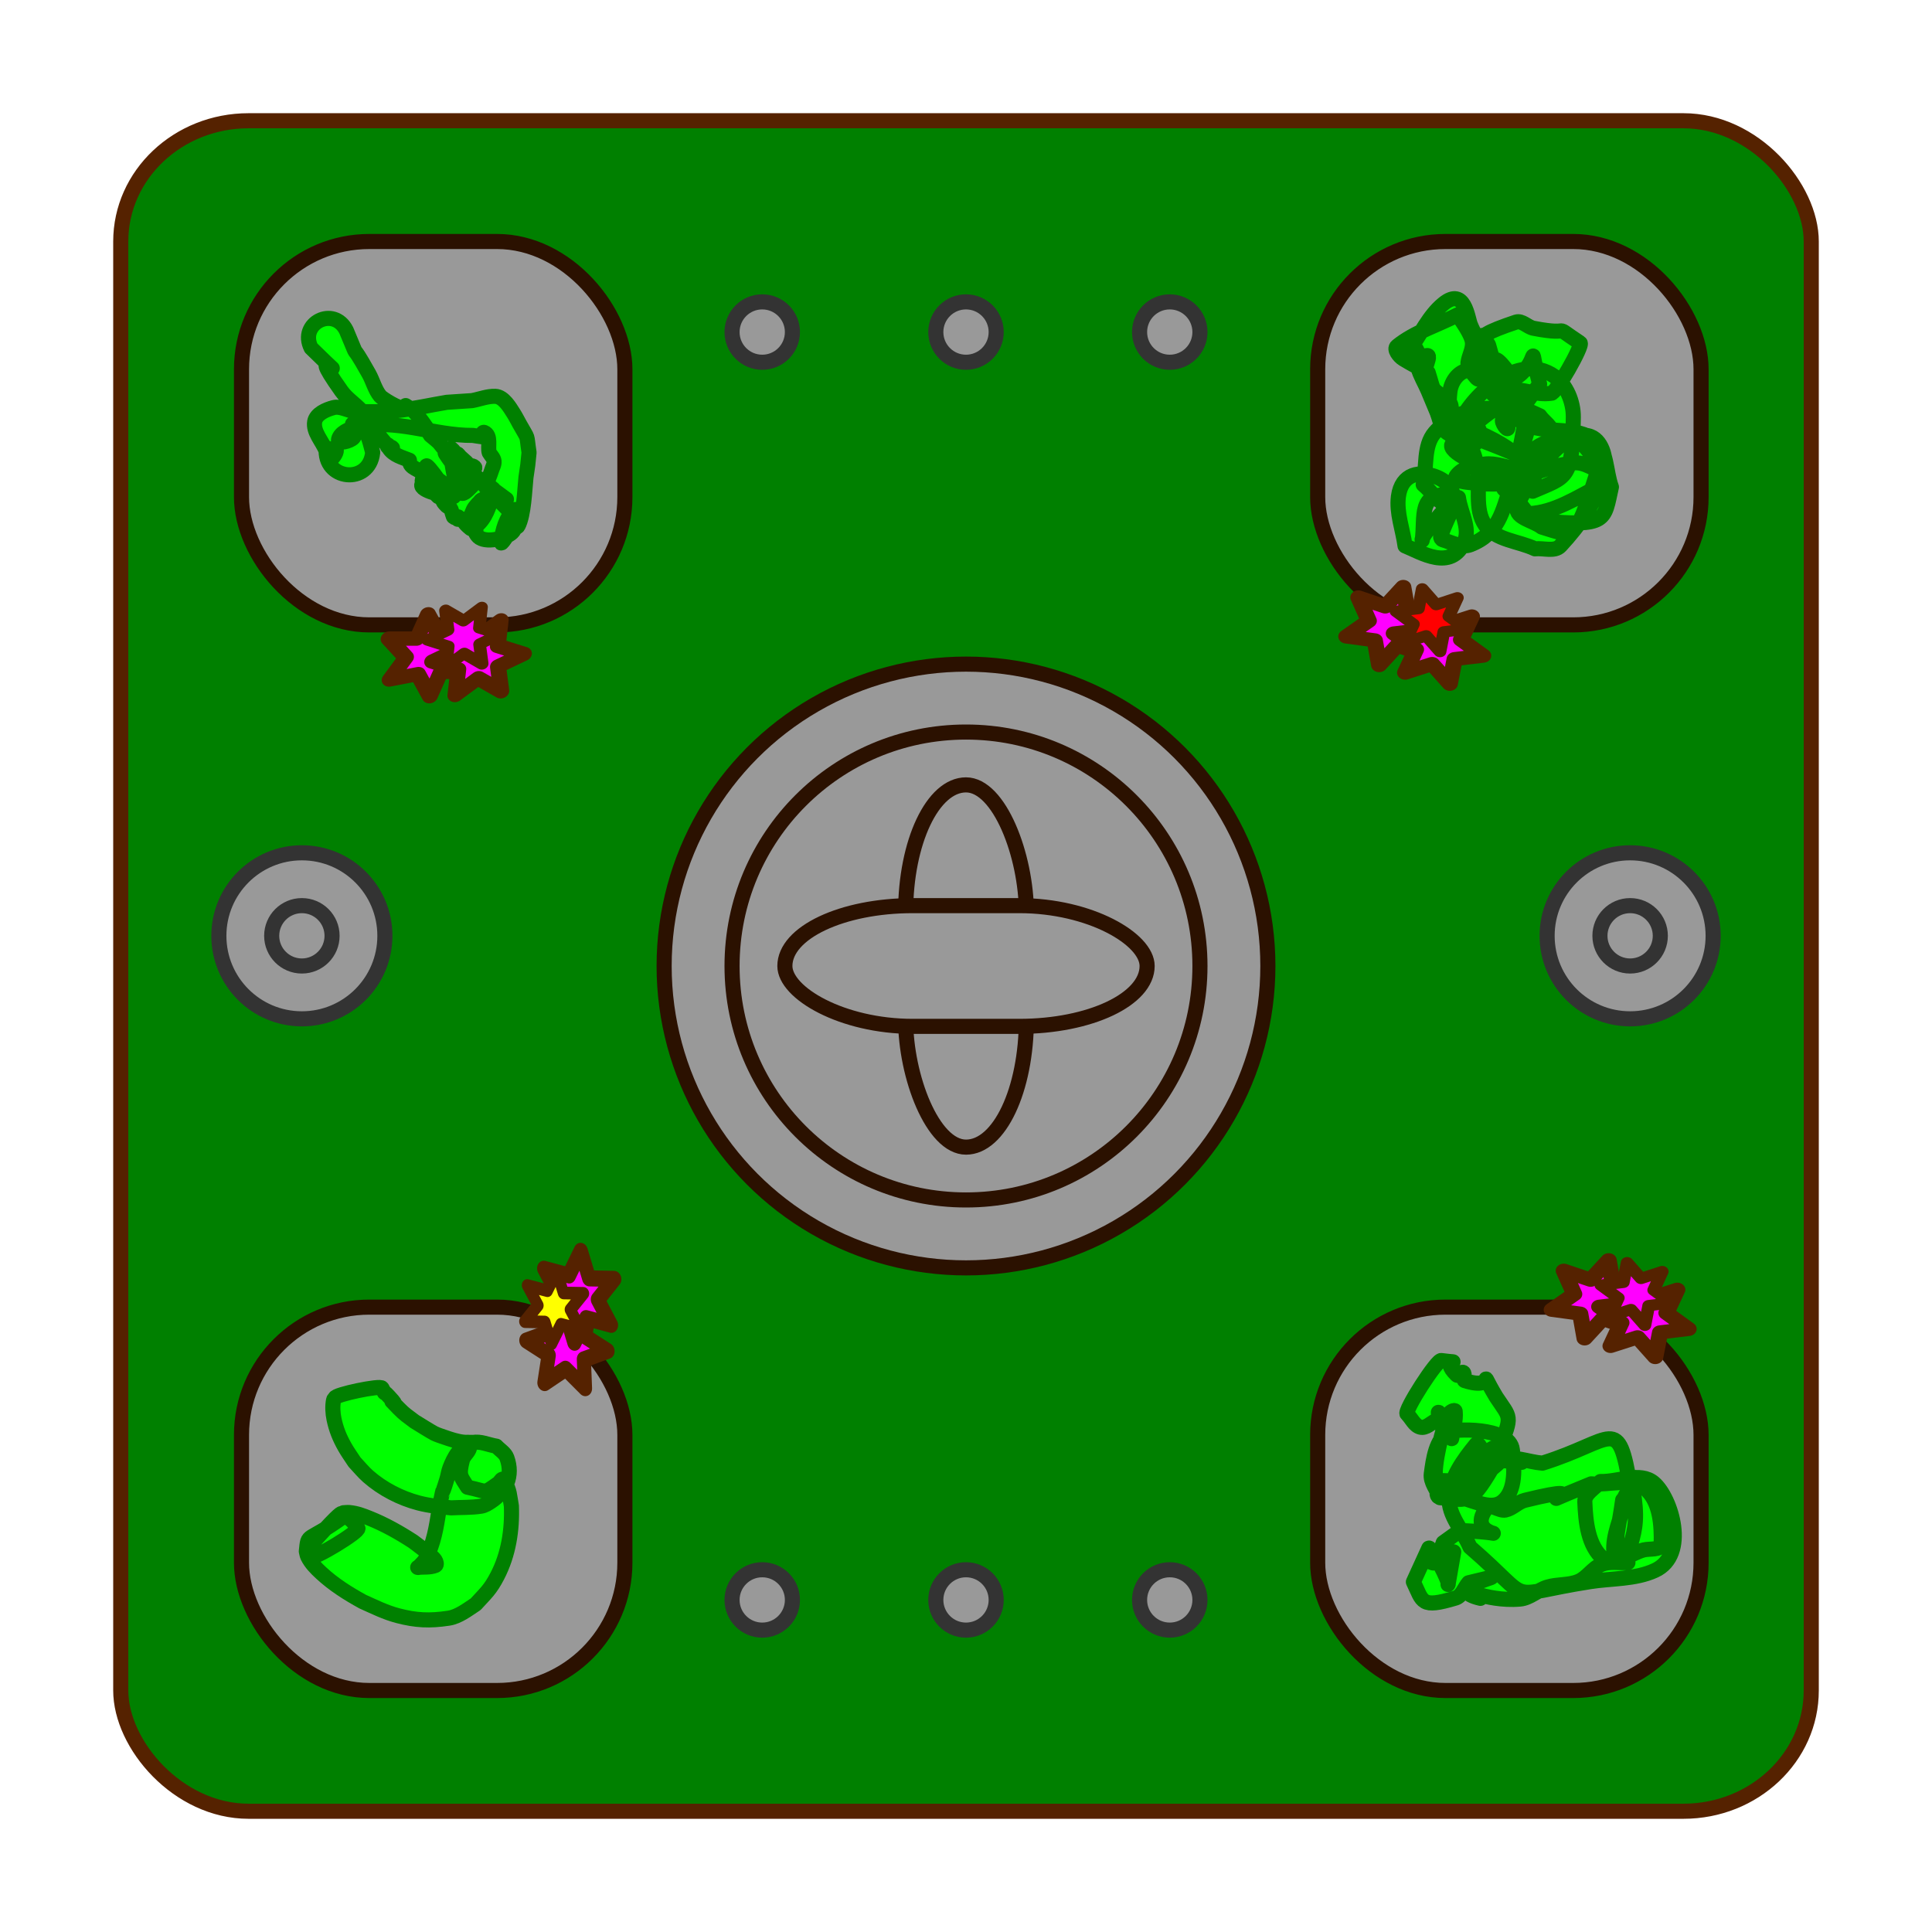 <?xml version="1.0" encoding="UTF-8" standalone="no"?>
<!-- Created with Inkscape (http://www.inkscape.org/) -->

<svg
   width="512"
   height="512"
   viewBox="0 0 512 512"
   version="1.1"
   id="svg5"
   inkscape:version="1.2.1 (9c6d41e, 2022-07-14)"
   inkscape:export-filename="ParkWalls.png"
   inkscape:export-xdpi="96"
   inkscape:export-ydpi="96"
   sodipodi:docname="Park.svg"
   xmlns:inkscape="http://www.inkscape.org/namespaces/inkscape"
   xmlns:sodipodi="http://sodipodi.sourceforge.net/DTD/sodipodi-0.dtd"
   xmlns:xlink="http://www.w3.org/1999/xlink"
   xmlns="http://www.w3.org/2000/svg"
   xmlns:svg="http://www.w3.org/2000/svg">
  <sodipodi:namedview
     id="namedview7"
     pagecolor="#505050"
     bordercolor="#eeeeee"
     borderopacity="1"
     inkscape:showpageshadow="false"
     inkscape:pageopacity="0"
     inkscape:pagecheckerboard="false"
     inkscape:deskcolor="#57594a"
     inkscape:document-units="px"
     showgrid="true"
     inkscape:zoom="0.921875"
     inkscape:cx="292.88136"
     inkscape:cy="209.35593"
     inkscape:window-width="1257"
     inkscape:window-height="820"
     inkscape:window-x="308"
     inkscape:window-y="79"
     inkscape:window-maximized="0"
     inkscape:current-layer="layer5">
    <inkscape:grid
       type="xygrid"
       id="grid129"
       spacingx="2"
       spacingy="2"
       empspacing="8"
       dotted="false" />
  </sodipodi:namedview>
  <defs
     id="defs2">
    <color-profile
       name="sRGB-IEC61966-2.1"
       xlink:href="file:///System/Library/ColorSync/Profiles/sRGB%20Profile.icc"
       id="color-profile4644" />
  </defs>
  <g
     inkscape:label="Layer 1"
     inkscape:groupmode="layer"
     id="layer1" />
  <g
     inkscape:groupmode="layer"
     id="layer5"
     inkscape:label="Floors"
     style="display:inline">
    <rect
       style="fill:#008000;stroke:#552200;stroke-width:4;stroke-linejoin:round"
       id="rect4118"
       width="448"
       height="448"
       x="32"
       y="32"
       rx="33.867"
       ry="32" />
    <rect
       style="fill:#999999;stroke:#2b1100;stroke-width:4;stroke-linejoin:round"
       id="rect3940"
       width="101.6"
       height="101.6"
       x="64"
       y="64"
       ry="33.867"
       rx="33.867" />
    <rect
       style="fill:#999999;stroke:#2b1100;stroke-width:4;stroke-linejoin:round"
       id="rect3942"
       width="101.6"
       height="101.6"
       x="349.2"
       y="64"
       ry="33.867"
       rx="33.867" />
    <rect
       style="fill:#999999;stroke:#2b1100;stroke-width:4;stroke-linejoin:round"
       id="rect3944"
       width="101.6"
       height="101.6"
       x="64"
       y="346.4"
       ry="33.867"
       rx="33.867" />
    <rect
       style="fill:#999999;stroke:#2b1100;stroke-width:4;stroke-linejoin:round"
       id="rect3946"
       width="101.6"
       height="101.6"
       x="349.2"
       y="346.4"
       ry="33.867"
       rx="33.867" />
    <circle
       style="fill:#999999;stroke:#2b1100;stroke-width:4;stroke-linejoin:round"
       id="path3948"
       cx="256"
       cy="256"
       r="80" />
    <circle
       style="fill:#999999;stroke:#2b1100;stroke-width:4;stroke-linejoin:round"
       id="circle3950"
       cx="256"
       cy="256"
       r="62" />
    <path
       style="fill:#00ff00;stroke:#008000;stroke-width:4;stroke-linejoin:round"
       id="path4009"
       d="m 82.456,92.224 c 13.463,13.22 -3.032,-4.112 8.045,11.429 1.451,2.036 3.67,3.406 5.345,5.263 3.141,3.48 2.161,3.214 4.514,6.377 0.725,0.974 1.548,1.87 2.323,2.805 0.067,-0.048 0.196,-0.226 0.2,-0.144 0.008,0.141 -0.125,0.254 -0.188,0.38 0.437,0.124 1.023,0.021 1.312,0.373 0.194,0.236 -1.078,-0.135 -0.908,0.119 1.231,1.839 3.543,2.391 5.408,3.141 -0.083,2.323 2.853,2.217 3.577,3.798 0.31,0.678 -0.494,1.612 -0.085,2.235 0.544,0.828 1.597,1.78 2.554,1.521 0.22,-0.06 -5.755,-6.39 0.914,0.787 -0.764,-0.981 -1.142,-3.416 -2.291,-2.942 -4.431,1.827 2.819,3.62 3.732,3.737 1.098,0.142 3.949,1.08 3.318,0.169 -5.527,-7.979 -9.843,-3.686 -6.724,-6.523 -2.392,-4.678 4.516,4.52 5.713,7.396 0.368,0.885 -1.948,-0.075 -2.846,-0.409 -0.332,-0.124 -0.91,-0.699 -0.603,-0.876 0.528,-0.303 1.195,1.169 1.853,2.336 0.264,0.294 0.495,0.62 0.792,0.881 0.318,0.28 0.796,0.385 1.041,0.731 0.142,0.202 0.651,2.167 0.796,2.24 1.307,0.66 1.232,-0.885 1.102,0.567 2.783,-0.169 -0.101,-0.335 3.368,2.447 0.247,0.198 1.133,0.173 0.945,-0.081 -0.28,-0.379 -1.626,-0.827 -1.339,-0.453 0.394,0.515 1.059,0.912 1.707,0.932 0.42,0.013 -0.583,-0.604 -0.875,-0.907 0.655,0.984 0.971,2.312 1.965,2.951 2.263,1.454 7.64,-0.005 8.889,-1.72 1.101,-1.512 1.739,-6.82 0.319,-5.602 -2.302,1.974 -3.161,5.368 -3.552,8.375 -0.196,1.507 1.946,-2.336 2.919,-3.504 0.537,-0.23 1.344,-0.171 1.612,-0.691 1.543,-2.988 1.716,-9.399 2.079,-12.832 0.644,-4.398 0.371,-2.195 0.819,-6.609 -0.804,-5.337 0.039,-2.957 -2.516,-7.554 -0.525,-0.944 -1.006,-1.915 -1.589,-2.825 -0.906,-1.413 -2.59,-4.428 -4.827,-4.513 -2.094,-0.079 -4.121,0.76 -6.182,1.14 -2.229,0.148 -4.458,0.297 -6.687,0.445 -4.38,0.729 -8.721,1.749 -13.139,2.186 -3.693,0.365 -7.425,0.386 -11.132,0.213 -1.931,-0.09 -3.839,-1.478 -5.712,-1 -2.023,0.516 -4.67,1.682 -5.024,3.739 -0.472,2.738 2.029,5.173 3.044,7.76 5.236,-2.5 1.302,2.966 0.91,2.257 -0.523,-0.947 -0.584,-2.083 -0.875,-3.124 -0.895,8.691 11.396,9.957 12.291,1.266 v 0 c -0.57,-1.875 -1.104,-5.443 -3.063,-6.894 -0.636,-0.471 -1.524,-0.425 -2.286,-0.638 0.079,1.208 1.048,2.723 0.238,3.623 -0.887,0.984 -4.232,1.785 -3.944,0.492 0.406,-1.822 2.743,-2.817 4.559,-3.25 10.552,-2.521 20.582,2.228 31.058,2.145 0.901,0.133 1.798,0.293 2.703,0.398 0.133,0.015 -0.408,5.5e-4 -0.38,-0.13 0.09,-0.409 0.255,-1.23 0.645,-1.078 1.959,0.762 0.886,3.93 1.351,5.36 0.427,0.752 1.176,1.398 1.281,2.257 0.108,0.884 -0.445,1.726 -0.69,2.582 -0.338,1.181 -1.031,2.303 -1.06,3.531 -0.026,1.109 1.212,2.136 0.904,3.201 -0.305,1.053 -2.507,0.331 -2.93,1.495 1.015,-0.24 3.321,-1.726 3.044,-0.721 -0.809,2.938 -2.227,6.332 -4.959,7.68 -1.663,0.82 -0.53,-4.06 0.6,-5.53 4.05,-5.266 6.469,-1.69 9.071,0.911 -0.348,-0.918 -0.827,-1.797 -1.045,-2.755 -0.033,-0.146 0.236,-0.185 0.354,-0.277 -1.035,-0.763 -2.07,-1.526 -3.105,-2.289 -0.565,-0.306 -1.447,0.059 -1.882,-0.414 -0.335,-0.364 0.99,-0.011 1.486,-0.016 -0.214,-0.173 -0.427,-0.347 -0.641,-0.52 -0.356,0.068 -0.723,0.315 -1.068,0.205 -0.458,-0.146 -1.681,-2.112 -1.974,-2.394 -0.199,-0.191 -0.516,-0.205 -0.747,-0.355 -0.216,-0.141 -0.388,-0.34 -0.581,-0.51 -0.171,-0.298 -0.518,-0.551 -0.512,-0.895 0.009,-0.487 0.905,-1.018 0.552,-1.353 -0.65,-0.619 -1.811,-0.23 -2.621,-0.616 -1.328,-0.632 -3.94,-3.846 -3.707,-2.394 1.974,12.302 2.759,10.921 5.698,7.994 1.441,-5.524 -0.083,2.295 -7.079,-8.558 -0.556,-0.863 2.076,-0.161 3.081,0.051 0.356,0.075 0.515,0.515 0.781,0.763 0.556,0.518 2.273,2.015 1.685,1.534 -1.304,-1.068 -2.558,-2.197 -3.837,-3.296 0.576,0.707 2.144,2.932 1.727,2.121 -0.493,-0.957 -1.129,-1.881 -1.957,-2.568 -0.326,-0.271 0.75,1.12 0.339,1.225 -1.434,0.367 -2.986,-2.199 -3.561,-2.767 -0.693,-0.684 -1.481,-1.265 -2.221,-1.898 -0.286,-0.56 -0.836,-1.052 -0.858,-1.68 -0.015,-0.453 1.11,1.433 0.837,1.072 -1.197,-1.581 -2.981,-4.436 -4.428,-5.795 -0.628,-0.59 -1.413,-0.985 -2.12,-1.478 -0.061,0.282 0.105,0.84 -0.183,0.845 -1.695,0.027 -6.002,-2.68 -6.558,-3.349 -1.418,-1.708 -1.933,-4.001 -3.018,-5.938 -5.9,-10.534 -1.68,-1.316 -5.975,-11.476 -3.295,-6.59 -12.614,-1.93 -9.319,4.66 z" />
    <path
       style="fill:#00ff00;stroke:#008000;stroke-width:4;stroke-linejoin:round"
       id="path4060"
       d="m 88.783,370.486 c -0.126,0.17 -0.335,0.302 -0.377,0.509 -0.334,1.639 -0.226,3.486 0.115,5.102 0.576,2.727 1.461,4.891 2.836,7.341 0.78,1.391 1.728,2.68 2.592,4.02 1.212,1.274 2.314,2.662 3.636,3.821 3.761,3.296 8.533,5.765 13.356,7.029 2.995,0.785 5.57,0.957 8.62,1.29 2.653,-0.149 5.335,-0.031 7.959,-0.448 0.944,-0.15 1.793,-0.702 2.592,-1.227 3.991,-2.624 5.952,-6.813 4.21,-11.608 -0.472,-1.299 -1.858,-2.045 -2.787,-3.068 -2.082,-0.318 -4.186,-1.397 -6.245,-0.954 -3.389,0.729 -5.005,3.975 -6.077,6.74 -0.363,0.937 -0.474,1.955 -0.767,2.916 -1.933,6.338 -0.397,-0.016 -1.904,6.874 -0.671,4.289 -1.217,8.715 -2.992,12.721 -0.301,0.679 -0.612,1.36 -1.02,1.981 -0.302,0.46 -0.73,0.824 -1.095,1.236 -0.202,0.214 -0.404,0.428 -0.606,0.641 -0.043,-0.006 -0.171,-0.012 -0.129,-0.017 1.566,-0.187 3.244,0.074 4.702,-0.529 0.426,-0.176 0.174,-0.998 -0.082,-1.382 -0.919,-1.382 -4.857,-4.193 -5.854,-4.958 -3.678,-2.389 -7.494,-4.541 -11.571,-6.171 -1.859,-0.743 -3.339,-1.312 -5.301,-1.504 -0.515,-0.05 -1.034,0.031 -1.551,0.046 -3.4,4.697 5.284,-7.212 -9.591,9.565 -0.134,0.151 0.873,1.831 1.02,2.045 0.532,0.876 12.916,-6.646 12.384,-7.522 v 0 c -0.942,-1.194 -1.396,-1.988 -2.721,-2.806 -0.308,-0.19 -0.747,-0.525 -1.04,-0.312 -9.968,7.249 -9.397,4.061 -9.916,9.278 0.131,0.471 0.173,0.977 0.392,1.413 0.872,1.735 2.177,3.044 3.592,4.35 3.285,3.033 7.056,5.41 10.963,7.556 3.07,1.375 6.069,2.871 9.347,3.725 4.767,1.243 8.356,1.422 13.41,0.658 2.641,-0.399 5.057,-2.324 7.181,-3.706 2.728,-3.002 3.833,-3.833 5.736,-7.493 2.968,-5.708 3.966,-12.181 3.723,-18.544 -0.564,-3.194 -0.399,-3.75 -1.724,-6.462 -0.13,-0.265 -0.29,-0.747 -0.576,-0.673 -0.511,0.132 -0.694,0.809 -1.124,1.114 -4.242,3.001 -2.69,2.164 -8.202,1.06 -1.787,-2.923 -2.433,-2.952 -1.361,-7.16 0.272,-1.069 1.275,-1.814 1.746,-2.812 0.14,-0.296 0.261,-0.735 0.046,-0.981 -0.349,-0.398 -1.829,-0.252 -1.459,-0.631 0.555,-0.57 1.579,-0.201 2.368,-0.301 -0.823,-0.019 -1.651,0.033 -2.47,-0.058 -1.648,-0.182 -3.386,-0.758 -4.934,-1.298 -0.921,-0.322 -1.861,-0.607 -2.74,-1.031 -0.666,-0.321 -4.599,-2.768 -5.236,-3.161 -1.976,-1.495 -2.562,-1.814 -4.225,-3.503 -4.531,-4.604 1.34,1.132 -2.657,-3.201 -1.888,-2.046 -0.391,0.327 -1.738,-2.113 -0.184,-0.88 -12.636,1.719 -12.452,2.599 z" />
    <path
       style="fill:#00ff00;stroke:#008000;stroke-width:4;stroke-linejoin:round"
       id="path4062"
       d="m 372.911,374.739 c 1.181,1.162 1.928,3.11 3.542,3.487 1.413,0.33 2.705,-1.063 3.996,-1.727 0.293,-0.151 0.594,-0.381 0.706,-0.691 0.168,-0.466 -0.087,-1.952 0.08,-1.485 0.352,0.982 -0.009,2.176 0.495,3.09 0.697,1.262 1.969,2.106 2.954,3.158 0.009,0.221 -0.005,0.882 0.027,0.663 0.35,-2.398 1.175,-4.8 0.93,-7.211 -0.058,-0.567 -1.334,0.1 -1.601,0.604 -1.738,3.279 -4.205,14.17 -3.583,16.861 0.532,2.3 3.308,3.37 4.962,5.055 4.253,0.464 9.419,4.066 12.76,1.393 3.63,-2.904 3.157,-9.079 2.622,-13.696 -0.74,-6.385 -15.936,-5.435 -16.893,-4.829 -3.405,2.159 -4.076,7.188 -4.604,11.185 -0.293,2.217 1.53,4.203 2.295,6.304 8.202,0.747 8.067,1.99 15.053,-9.898 0.603,-1.026 -2.172,-1.018 -3.118,-1.74 -0.909,-0.693 -1.666,-3.343 -2.389,-2.458 -3.329,4.073 -6.809,8.834 -7.115,14.086 -0.276,4.733 3.688,8.735 5.532,13.102 17.883,15.43 8.037,12.876 31.885,9.151 5.729,-0.895 11.873,-0.543 17.14,-2.966 8.972,-4.128 4.356,-19.255 -0.332,-23.202 -3.601,-3.031 -9.41,-0.241 -14.115,-0.361 -1.382,1.784 -4.235,3.097 -4.147,5.352 0.209,5.315 0.84,11.797 4.955,15.168 2.812,2.304 7.119,-1.492 10.642,-2.388 1.574,-0.4 4.584,0.126 4.636,-1.497 0.161,-5.075 -0.281,-11.345 -4.123,-14.665 -3.652,-3.155 -9.61,-0.902 -14.415,-1.352 -22.136,8.998 5.464,-1.297 -17.565,4.359 -1.875,0.46 -3.29,2.203 -5.182,2.588 -1.643,0.335 -4.005,-1.86 -5.005,-0.513 -6.307,8.494 11.737,6.786 -6.964,5.93 -1.499,1.077 -2.998,2.155 -4.498,3.232 -0.712,1.752 -0.736,3.985 -2.137,5.256 -0.619,0.562 -2.523,-0.796 -2.032,-1.473 0.109,-0.151 5.702,-1.016 6.319,-1.138 0.216,-0.043 0.419,-0.14 0.628,-0.21 -0.502,2.877 -1.003,5.754 -1.505,8.632 0.681,-0.36 -4.404,-9.995 -5.086,-9.635 v 0 c -1.365,2.987 -2.73,5.974 -4.095,8.961 2.55,5.302 1.924,7.041 11.15,4.286 1.709,-0.51 2.319,-2.709 3.479,-4.064 1.949,-0.47 3.898,-0.939 5.847,-1.409 2.04,-0.274 -12.714,3.151 -2.72,5.543 -6.392,-3.914 1.01,1.016 10.501,0.189 2.628,-0.229 4.724,-2.412 7.248,-3.176 2.681,-0.811 5.681,-0.436 8.264,-1.518 2.364,-0.99 3.809,-3.631 6.204,-4.542 2.15,-0.817 4.59,-0.29 6.885,-0.435 -4.118,-7.765 -3.179,-3.927 -1.403,-16.578 0.027,-0.192 0.392,0.029 0.583,-0.007 0.836,-0.157 2.376,-1.414 2.487,-0.571 0.875,6.656 -0.036,9.287 -1.447,14.047 -1.316,0.146 -3.834,1.758 -3.949,0.438 -0.397,-4.567 1.932,-8.964 2.817,-13.463 0.086,-0.437 -0.068,-0.918 0.093,-1.334 0.361,-0.932 1.608,-1.644 1.442,-2.63 -3.303,-19.546 -4.144,-12.213 -23.295,-6.245 -3.838,-0.316 -7.851,-2.14 -11.513,-0.949 -5.925,1.928 -10.381,6.93 -15.877,9.863 -0.368,0.196 -0.766,-1.111 -0.358,-1.199 1.217,-0.264 2.577,0.998 3.707,0.473 6.358,-2.957 15.957,-11.214 10.859,-6.868 1.45,-3.723 -0.456,1.705 -5.963,3.352 -2.596,0.776 -5.437,-0.289 -8.13,0.016 -1.121,0.127 2.408,1.158 3.342,0.527 13.841,-9.349 -5.997,-7.365 18.456,-5.438 -1.975,-0.496 -4.135,-0.519 -5.925,-1.489 -0.797,-0.432 -0.359,-2.383 -1.265,-2.407 -0.955,-0.025 -2.574,2.027 -1.668,2.33 1.082,0.362 2.388,-0.888 2.817,-1.945 3.71,-9.132 3.04,-8.073 -0.747,-13.832 -5.615,-9.404 1.013,-1.396 -8.276,-4.291 -0.704,-0.219 0.182,-1.748 -0.423,-2.17 -0.505,-0.352 -1.277,1.105 -1.717,0.676 -4.994,-4.861 2.98,-2.888 -4.054,-3.839 -1.002,-0.644 -10.109,13.533 -9.106,14.177 z" />
    <path
       style="fill:#00ff00;stroke:#008000;stroke-width:4;stroke-linejoin:round"
       id="path4064"
       d="m 418.737,90.876 c -8.34,-5.541 -0.879,-1.66 -12.327,-3.877 -1.611,-0.312 -3.084,-2.165 -4.639,-1.643 -15.765,5.291 -6.564,4.58 -9.805,14.944 -0.246,0.788 -1.282,-1.041 -1.923,-1.562 -0.414,-0.202 -0.793,-0.708 -1.242,-0.605 -2.616,0.603 -4.29,3.206 -4.567,5.765 -0.697,6.431 0.466,8.687 4.895,12.918 0.498,0.476 1.311,0.423 1.966,0.634 -0.609,-0.636 -1.218,-1.272 -1.826,-1.908 0.239,-0.239 1.056,-0.73 0.718,-0.716 -0.82,0.034 -1.897,1.476 -2.336,0.782 -0.445,-0.705 0.844,-2.172 1.632,-1.898 13.758,4.785 17.108,12.896 13.464,5.309 0.371,-1.946 1.991,-8.771 1.335,-11.14 -0.424,-1.532 -2.026,-2.494 -2.683,-3.942 -0.643,-1.418 -0.259,-3.255 -1.158,-4.526 -7.558,-10.684 -2.214,4.118 -5.762,-8.006 -4.137,-6.731 2.2,2.684 -3.112,-2.405 -0.814,-0.78 -1.246,-1.895 -1.686,-2.933 -0.738,-1.739 -1.53,-10.154 -7.173,-5.547 -3.92,3.2 -6.026,8.131 -9.039,12.197 1.077,0.783 2.155,1.566 3.232,2.349 -0.063,-0.014 -0.158,0.014 -0.188,-0.043 -0.148,-0.272 -3.93,-9.218 -0.725,2.417 0.588,2.134 1.79,4.049 2.659,6.084 0.819,1.917 1.605,3.848 2.407,5.772 0.602,1.523 0.838,3.249 1.806,4.57 0.745,1.017 2.071,1.437 3.115,2.144 3.922,2.658 4.498,2.003 5.628,7.486 1.066,5.175 -0.831,11.37 2.202,15.697 2.793,3.984 8.792,4.172 13.188,6.258 2.245,-0.266 5.196,0.858 6.734,-0.799 5.016,-5.401 9.57,-11.763 11.529,-18.868 0.949,-3.441 -0.204,-8.829 -3.537,-10.109 -8.189,-3.146 -19.181,16.379 -19.503,18.872 -0.355,2.75 4.365,3.422 6.547,5.133 8.528,2.578 8.76,4.114 14.301,-13.241 0.866,-2.713 -0.899,-5.985 -2.861,-8.049 -5.848,-6.153 -12.802,7.008 -13.693,8.414 -0.604,0.953 -0.09,2.255 -0.136,3.383 9.065,-3.956 10.572,-2.989 10.769,-19.647 0.047,-3.974 -1.783,-8.516 -5.027,-10.812 -9.455,-6.694 -21.771,5.104 -24.81,11.888 -1.636,3.652 1.573,7.847 2.36,11.77 9.854,3.434 10.781,6.545 15.521,-9.981 0.445,-1.55 -1.77,-2.896 -3.213,-3.617 -6.899,-3.449 -16.53,-0.985 -21.56,4.845 -3.074,3.563 -2.036,9.189 -3.054,13.784 2.332,1.896 4.049,5.093 6.995,5.689 1.371,0.277 1.153,-2.873 0.592,-4.154 -0.703,-1.607 -2.316,-2.823 -3.938,-3.491 -4.468,-1.838 -9.409,-1.047 -10.214,5.131 -0.568,4.358 1.168,8.712 1.752,13.068 4.072,1.621 12.225,6.928 15.744,-1.116 1.575,-3.599 -1.06,-7.786 -1.589,-11.679 -0.801,-0.679 -10.399,10.653 -9.598,11.332 v 0 c 0.86,-6.424 -1.305,-12.779 7.824,-12.064 0.927,0.073 0.4,1.816 0.6,2.724 -1.174,2.739 -2.593,5.385 -3.521,8.217 -0.114,0.347 0.159,0.868 0.51,0.971 2.389,0.695 5.03,2.221 7.348,1.316 7.543,-2.944 8.5,-8.93 10.652,-15.33 0.53,-1.576 0.975,-3.179 1.462,-4.769 -2.75,-0.428 -5.487,-1.622 -8.249,-1.285 -2.744,0.335 -6.08,0.944 -7.64,3.226 -0.862,1.261 2.713,1.603 4.233,1.756 11.286,1.135 15.361,-0.213 20.948,-12.96 0.756,-1.726 -1.996,-3.196 -2.994,-4.795 -9.88,-4.395 -8.582,-5.402 -23.117,7.359 -1.182,1.037 1.603,2.92 3,3.64 3.467,1.786 7.303,4.433 11.12,3.634 20.938,-4.38 11.795,-15.025 17.675,-7.267 -7.81,-0.731 -7.793,-1.653 -16.465,7.824 -1.009,1.103 -0.093,3.096 0.538,4.451 1.083,2.323 1.896,6.38 4.456,6.266 6.617,-0.294 12.6,-4.25 18.488,-7.285 1.095,-0.565 1.235,-2.133 1.852,-3.199 -2.9,-0.979 -5.664,-3.328 -8.7,-2.937 -6.396,0.823 -12.588,3.327 -18.254,6.407 -0.948,0.515 1.543,1.51 2.331,2.247 2.384,2.233 3.933,6.36 7.185,6.664 17.915,1.671 16.846,-0.011 18.854,-8.941 -1.536,-4.162 -1.073,-9.806 -4.609,-12.486 -4.451,-3.374 -11.032,-1.894 -16.399,-3.438 -1.936,-0.557 -5.635,-2.702 -6.161,-5.235 -0.261,-1.255 0.816,-2.621 0.381,-3.826 -0.617,-1.707 -2.215,-2.875 -3.323,-4.313 -1.726,-0.869 -3.433,-1.775 -5.177,-2.606 -0.698,-0.333 -1.414,-0.631 -2.144,-0.884 -0.186,-0.065 -0.61,0.132 -0.589,-0.064 0.203,-1.84 1.336,-3.578 1.195,-5.424 -0.156,-2.033 -2.765,-5.609 -3.923,-7.356 -5.35,2.774 -11.371,4.525 -16.05,8.323 -0.971,0.788 0.572,2.728 1.644,3.373 10.216,6.138 1.846,-0.53 6.338,-0.908 1.508,-0.127 -2.651,6.854 0.259,4.533 1.912,6.037 0.23,3.139 5.856,8.171 0.757,1.53 -0.423,3.464 -0.009,5.119 0.623,2.488 4.57,6.055 7.549,2.99 0.98,-1.009 -1.211,-2.539 -1.817,-3.808 -0.95,5.375 -1.022,3.754 11.009,8.873 0.928,0.395 1.764,-1.119 2.288,-1.982 0.412,-0.678 0.288,-1.564 0.344,-2.355 0.51,-7.164 1.063,-4.291 -3.722,-10.236 -0.847,-0.322 -1.912,-1.618 -2.54,-0.965 -0.642,0.666 0.745,1.703 0.964,2.602 0.503,2.062 1.293,4.133 1.198,6.253 -0.04,0.895 -1.871,-1.564 -1.375,-2.31 1.012,-1.522 3.42,-1.493 4.742,-2.755 2,-1.909 3.362,-4.389 5.042,-6.584 -3.071,-11.6 -0.004,-7.209 -4.731,-2.861 -2.251,2.071 -5.581,2.897 -7.517,5.266 -0.88,1.077 2.656,-0.981 4.046,-1.018 3.766,-0.1 7.44,1.637 11.252,1.066 0.944,0.542 8.614,-12.805 7.671,-13.347 z" />
    <path
       sodipodi:type="star"
       style="fill:#ff00ff;stroke:#552200;stroke-width:7.87;stroke-linejoin:round"
       id="path4328"
       inkscape:flatsided="false"
       sodipodi:sides="6"
       sodipodi:cx="368"
       sodipodi:cy="176"
       sodipodi:r1="22.627417"
       sodipodi:r2="11.313708"
       sodipodi:arg1="0.78539816"
       sodipodi:arg2="1.3089969"
       inkscape:rounded="0"
       inkscape:randomized="0"
       d="m 384,192 -13.072,-5.072 -8.785,10.928 L 360,184 346.144,181.856 357.072,173.072 352,160 l 13.072,5.072 8.785,-10.928 L 376,168 l 13.856,2.144 -10.928,8.785 z"
       inkscape:transform-center-x="1.5942616"
       inkscape:transform-center-y="-1.3892314"
       transform="matrix(0.544,0,0,0.474,168.494,82.482)" />
    <use
       x="0"
       y="0"
       xlink:href="#path4328"
       inkscape:transform-center-x="2.1681111"
       inkscape:transform-center-y="-0.53901031"
       id="use4434"
       transform="matrix(0.874,-0.423,0.558,0.874,-33.589,181.765)"
       style="stroke-width:1.968" />
    <path
       sodipodi:type="star"
       style="fill:#ff0000;stroke:#552200;stroke-width:7.87;stroke-linejoin:round"
       id="use4436"
       inkscape:flatsided="false"
       sodipodi:sides="6"
       sodipodi:cx="368"
       sodipodi:cy="176"
       sodipodi:r1="22.627417"
       sodipodi:r2="11.313708"
       sodipodi:arg1="0.78539816"
       sodipodi:arg2="1.3089969"
       inkscape:rounded="0"
       inkscape:randomized="0"
       d="m 384,192 -13.072,-5.072 -8.785,10.928 L 360,184 346.144,181.856 357.072,173.072 352,160 l 13.072,5.072 8.785,-10.928 L 376,168 l 13.856,2.144 -10.928,8.785 z"
       inkscape:transform-center-x="1.5942616"
       inkscape:transform-center-y="-1.3892314"
       transform="matrix(0.374,-0.184,0.208,0.331,205.024,173.823)" />
    <path
       sodipodi:type="star"
       style="fill:#ff00ff;stroke:#552200;stroke-width:7.87;stroke-linejoin:round"
       id="path4438"
       inkscape:flatsided="false"
       sodipodi:sides="6"
       sodipodi:cx="368"
       sodipodi:cy="176"
       sodipodi:r1="22.627417"
       sodipodi:r2="11.313708"
       sodipodi:arg1="0.78539816"
       sodipodi:arg2="1.3089969"
       inkscape:rounded="0"
       inkscape:randomized="0"
       d="m 384,192 -13.072,-5.072 -8.785,10.928 L 360,184 346.144,181.856 357.072,173.072 352,160 l 13.072,5.072 8.785,-10.928 L 376,168 l 13.856,2.144 -10.928,8.785 z"
       inkscape:transform-center-x="1.5942616"
       inkscape:transform-center-y="-1.3892314"
       transform="matrix(0.544,0,0,0.474,222.932,260.909)" />
    <use
       x="0"
       y="0"
       xlink:href="#path4328"
       inkscape:transform-center-x="2.1681111"
       inkscape:transform-center-y="-0.53901031"
       id="use4440"
       transform="matrix(0.874,-0.423,0.558,0.874,20.849,360.192)"
       style="stroke-width:1.968" />
    <use
       x="0"
       y="0"
       xlink:href="#use4434"
       inkscape:transform-center-x="1.7046702"
       inkscape:transform-center-y="-0.4301424"
       id="use4442"
       transform="matrix(0.786,0,0,0.798,133.922,206.613)"
       style="stroke-width:2.484" />
    <path
       sodipodi:type="star"
       style="fill:#ff00ff;stroke:#552200;stroke-width:7.87;stroke-linejoin:round"
       id="path4444"
       inkscape:flatsided="false"
       sodipodi:sides="6"
       sodipodi:cx="368"
       sodipodi:cy="176"
       sodipodi:r1="22.627417"
       sodipodi:r2="11.313708"
       sodipodi:arg1="0.78539816"
       sodipodi:arg2="1.3089969"
       inkscape:rounded="0"
       inkscape:randomized="0"
       d="m 384,192 -13.072,-5.072 -8.785,10.928 L 360,184 346.144,181.856 357.072,173.072 352,160 l 13.072,5.072 8.785,-10.928 L 376,168 l 13.856,2.144 -10.928,8.785 z"
       inkscape:transform-center-x="1.0944203"
       inkscape:transform-center-y="1.8093829"
       transform="matrix(-0.094,-0.536,0.467,-0.082,102.643,568.318)" />
    <use
       x="0"
       y="0"
       xlink:href="#path4328"
       inkscape:transform-center-x="0.15819654"
       inkscape:transform-center-y="2.228497"
       id="use4446"
       transform="matrix(-0.567,-0.788,0.765,-0.7,235.193,750.321)"
       style="stroke-width:1.968" />
    <path
       sodipodi:type="star"
       style="fill:#ffff00;stroke:#552200;stroke-width:7.87;stroke-linejoin:round"
       id="use4448"
       inkscape:flatsided="false"
       sodipodi:sides="6"
       sodipodi:cx="368"
       sodipodi:cy="176"
       sodipodi:r1="22.627417"
       sodipodi:r2="11.313708"
       sodipodi:arg1="0.78539816"
       sodipodi:arg2="1.3089969"
       inkscape:rounded="0"
       inkscape:randomized="0"
       d="m 384,192 -13.072,-5.072 -8.785,10.928 L 360,184 346.144,181.856 357.072,173.072 352,160 l 13.072,5.072 8.785,-10.928 L 376,168 l 13.856,2.144 -10.928,8.785 z"
       inkscape:transform-center-x="1.5942616"
       inkscape:transform-center-y="-1.3892314"
       transform="matrix(-0.246,-0.337,0.29,-0.262,186.343,516.627)" />
    <path
       sodipodi:type="star"
       style="fill:#ff00ff;stroke:#552200;stroke-width:7.87;stroke-linejoin:round"
       id="path4450"
       inkscape:flatsided="false"
       sodipodi:sides="6"
       sodipodi:cx="368"
       sodipodi:cy="176"
       sodipodi:r1="22.627417"
       sodipodi:r2="11.313708"
       sodipodi:arg1="0.78539816"
       sodipodi:arg2="1.3089969"
       inkscape:rounded="0"
       inkscape:randomized="0"
       d="m 384,192 -13.072,-5.072 -8.785,10.928 L 360,184 346.144,181.856 357.072,173.072 352,160 l 13.072,5.072 8.785,-10.928 L 376,168 l 13.856,2.144 -10.928,8.785 z"
       inkscape:transform-center-x="1.9539263"
       inkscape:transform-center-y="-0.80856822"
       transform="matrix(0.516,-0.174,0.151,0.45,-102.802,158.479)" />
    <use
       x="0"
       y="0"
       xlink:href="#path4328"
       inkscape:transform-center-x="2.2268246"
       inkscape:transform-center-y="0.18021934"
       id="use4452"
       transform="matrix(0.693,-0.68,0.807,0.651,-262.695,316.999)"
       style="stroke-width:1.968" />
    <use
       x="0"
       y="0"
       xlink:href="#use4434"
       inkscape:transform-center-x="1.752855"
       inkscape:transform-center-y="0.1356803"
       id="use4454"
       transform="matrix(0.745,-0.251,0.254,0.756,-204.475,135.388)"
       style="stroke-width:2.484" />
  </g>
  <g
     inkscape:groupmode="layer"
     id="layer6"
     inkscape:label="Walls"
     style="display:inline">
    <rect
       style="display:inline;fill:#999999;stroke:#2b1100;stroke-width:4;stroke-linejoin:round"
       id="rect3952"
       width="32"
       height="96"
       x="240"
       y="208"
       rx="33.867"
       ry="33.867" />
    <rect
       style="display:inline;fill:#999999;stroke:#2b1100;stroke-width:4;stroke-linejoin:round"
       id="rect3954"
       width="96"
       height="32"
       x="208"
       y="240"
       rx="33.867"
       ry="32" />
    <circle
       style="fill:#999999;stroke:#333333;stroke-width:4;stroke-linejoin:round"
       id="circle4576"
       cx="80"
       cy="248"
       r="22" />
    <circle
       style="fill:#999999;stroke:#333333;stroke-width:4;stroke-linejoin:round"
       id="circle4578"
       cx="432"
       cy="248"
       r="22" />
    <circle
       style="fill:#999999;stroke:#333333;stroke-width:4;stroke-linejoin:round"
       id="circle4580"
       cx="80"
       cy="248"
       r="8" />
    <circle
       style="fill:#999999;stroke:#333333;stroke-width:4;stroke-linejoin:round"
       id="circle4582"
       cx="432"
       cy="248"
       r="8" />
    <circle
       style="fill:#999999;stroke:#333333;stroke-width:4;stroke-linejoin:round"
       id="path4510"
       cx="202"
       cy="88"
       r="8" />
    <circle
       style="fill:#999999;stroke:#333333;stroke-width:4;stroke-linejoin:round"
       id="circle4564"
       cx="256"
       cy="88"
       r="8" />
    <circle
       style="fill:#999999;stroke:#333333;stroke-width:4;stroke-linejoin:round"
       id="circle4566"
       cx="310"
       cy="88"
       r="8" />
    <circle
       style="fill:#999999;stroke:#333333;stroke-width:4;stroke-linejoin:round"
       id="circle4568"
       cx="202"
       cy="424"
       r="8" />
    <circle
       style="fill:#999999;stroke:#333333;stroke-width:4;stroke-linejoin:round"
       id="circle4570"
       cx="256"
       cy="424"
       r="8" />
    <circle
       style="fill:#999999;stroke:#333333;stroke-width:4;stroke-linejoin:round"
       id="circle4572"
       cx="310"
       cy="424"
       r="8" />
  </g>
  <g
     inkscape:groupmode="layer"
     id="layer7"
     inkscape:label="Roof"
     style="display:inline" />
</svg>
